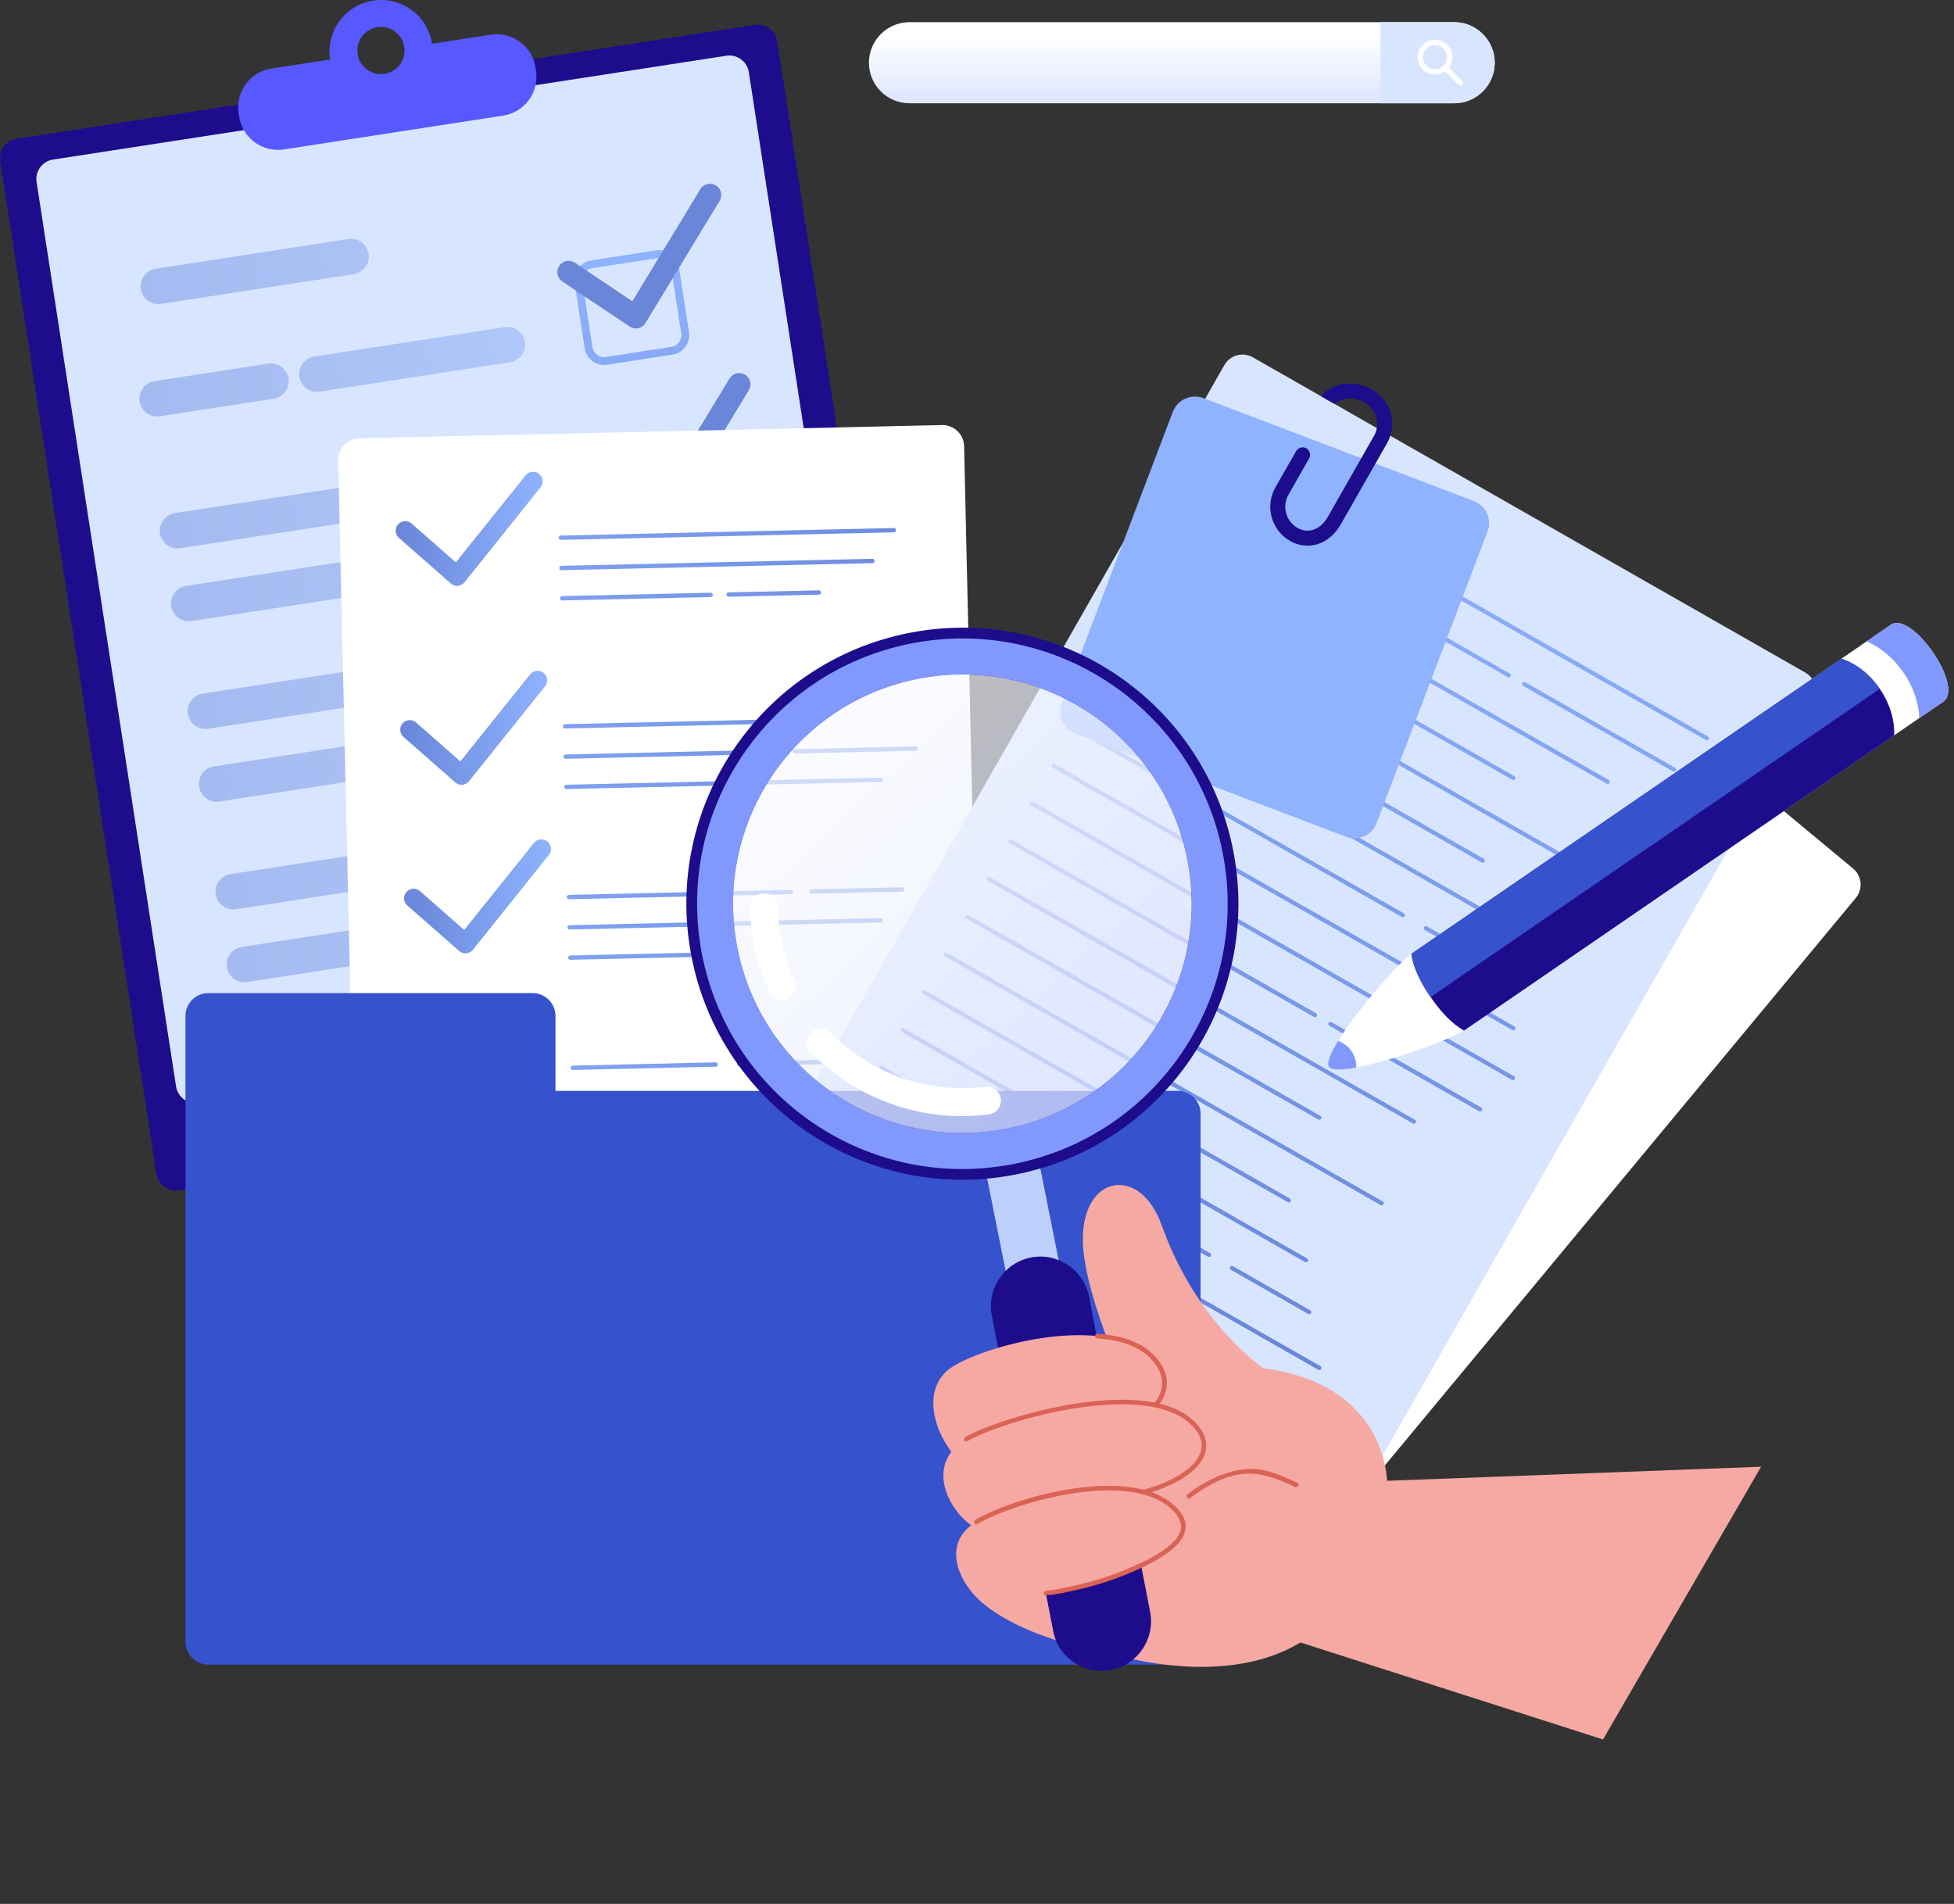 <svg width="273" height="266" viewBox="0 0 273 266" fill="none" xmlns="http://www.w3.org/2000/svg">
<rect x="0" y="0" width="273" height="266" fill="#333333" stroke="none"/>
<path d="M130.411 147.266C130.64 148.761 129.613 150.163 128.118 150.391L24.984 166.301C23.489 166.53 22.087 165.503 21.853 164.008L0.032 22.516C-0.197 21.021 0.829 19.619 2.325 19.385L105.459 3.475C106.954 3.247 108.356 4.273 108.59 5.768L130.417 147.266H130.411Z" fill="#1D0C8C"/>
<path d="M124.107 136.435C124.335 137.93 123.309 139.332 121.814 139.566L27.728 154.08C26.233 154.309 24.831 153.283 24.597 151.787L5.11 25.425C4.881 23.93 5.908 22.528 7.403 22.294L101.488 7.786C102.984 7.557 104.385 8.583 104.62 10.079L124.107 136.429V136.435Z" fill="#D8E5FE"/>
<path d="M68.565 4.842L60.367 6.109C59.757 2.174 56.08 -0.524 52.145 0.086C48.21 0.69 45.513 4.373 46.123 8.308L37.925 9.574C34.928 10.038 32.875 12.841 33.339 15.832L33.409 16.289C33.872 19.285 36.675 21.338 39.666 20.875L70.307 16.148C73.303 15.685 75.356 12.882 74.892 9.891L74.822 9.434C74.359 6.437 71.556 4.385 68.565 4.848V4.842ZM53.723 10.313C51.922 10.589 50.239 9.357 49.964 7.557C49.688 5.757 50.92 4.074 52.72 3.798C54.52 3.522 56.203 4.754 56.479 6.554C56.755 8.355 55.523 10.038 53.723 10.313Z" fill="#5758FF"/>
<g opacity="0.5">
<path d="M51.499 35.471C51.711 36.826 50.778 38.092 49.423 38.303L22.507 42.455C21.152 42.666 19.886 41.734 19.674 40.379C19.463 39.025 20.396 37.758 21.75 37.547L48.667 33.395C50.022 33.184 51.288 34.116 51.499 35.471Z" fill="url(#paint0_linear_69_20317)"/>
<path d="M40.305 52.875C40.516 54.23 39.584 55.497 38.229 55.708L22.343 58.159C20.988 58.37 19.721 57.438 19.51 56.083C19.299 54.728 20.232 53.462 21.586 53.251L37.472 50.799C38.827 50.588 40.094 51.521 40.305 52.875Z" fill="url(#paint1_linear_69_20317)"/>
<path d="M73.341 47.78C73.552 49.134 72.62 50.401 71.265 50.612L44.659 54.717C43.304 54.928 42.038 53.996 41.827 52.641C41.616 51.286 42.548 50.02 43.903 49.809L70.509 45.704C71.863 45.492 73.13 46.425 73.341 47.78Z" fill="url(#paint2_linear_69_20317)"/>
<path d="M72.163 66.838C72.374 68.193 71.441 69.46 70.087 69.671L25.179 76.596C23.824 76.807 22.557 75.875 22.346 74.52C22.135 73.166 23.067 71.899 24.422 71.688L69.33 64.762C70.685 64.551 71.952 65.484 72.163 66.838Z" fill="url(#paint3_linear_69_20317)"/>
<path d="M55.748 79.786C55.959 81.141 55.026 82.408 53.672 82.619L26.761 86.771C25.406 86.982 24.139 86.049 23.928 84.695C23.717 83.34 24.65 82.073 26.004 81.862L52.915 77.71C54.27 77.499 55.536 78.432 55.748 79.786Z" fill="url(#paint4_linear_69_20317)"/>
<path d="M80.205 76.016C80.416 77.371 79.484 78.637 78.129 78.848L62.589 81.247C61.234 81.458 59.968 80.525 59.756 79.171C59.545 77.816 60.478 76.55 61.832 76.338L77.373 73.94C78.727 73.729 79.994 74.661 80.205 76.016Z" fill="url(#paint5_linear_69_20317)"/>
<path d="M64.536 93.831C64.747 95.186 63.815 96.453 62.46 96.664L29.081 101.813C27.726 102.024 26.46 101.091 26.249 99.737C26.038 98.382 26.97 97.115 28.325 96.904L61.704 91.755C63.058 91.544 64.325 92.477 64.536 93.831Z" fill="url(#paint6_linear_69_20317)"/>
<path d="M82.527 91.058C82.739 92.412 81.806 93.679 80.451 93.89L69.386 95.597C68.031 95.808 66.764 94.876 66.553 93.521C66.342 92.166 67.275 90.9 68.629 90.689L79.695 88.982C81.05 88.771 82.316 89.703 82.527 91.058Z" fill="url(#paint7_linear_69_20317)"/>
<path d="M73.873 102.81C74.084 104.164 73.151 105.431 71.797 105.642L30.647 111.987C29.293 112.198 28.026 111.266 27.815 109.911C27.604 108.557 28.536 107.29 29.891 107.079L71.04 100.734C72.395 100.523 73.661 101.455 73.873 102.81Z" fill="url(#paint8_linear_69_20317)"/>
<path d="M57.644 120.713C57.855 122.068 56.923 123.334 55.568 123.546L32.968 127.035C31.613 127.246 30.346 126.313 30.135 124.959C29.924 123.604 30.857 122.338 32.211 122.126L54.812 118.643C56.166 118.432 57.433 119.364 57.644 120.719V120.713Z" fill="url(#paint9_linear_69_20317)"/>
<path d="M87.616 116.092C87.827 117.447 86.894 118.713 85.54 118.925L61.96 122.56C60.605 122.771 59.339 121.839 59.127 120.484C58.916 119.13 59.849 117.863 61.203 117.652L84.783 114.016C86.138 113.805 87.405 114.737 87.616 116.092Z" fill="url(#paint10_linear_69_20317)"/>
<path d="M52.578 131.908C52.789 133.263 51.857 134.53 50.502 134.741L34.534 137.204C33.179 137.415 31.913 136.483 31.702 135.128C31.491 133.773 32.423 132.507 33.778 132.296L49.746 129.833C51.1 129.621 52.367 130.554 52.578 131.908Z" fill="url(#paint11_linear_69_20317)"/>
</g>
<path d="M91.889 36.057C92.786 35.916 93.631 36.538 93.766 37.435L95.179 46.584C95.32 47.481 94.698 48.325 93.801 48.46L84.653 49.873C83.755 50.014 82.911 49.392 82.776 48.495L81.363 39.347C81.222 38.45 81.844 37.605 82.741 37.471L91.889 36.057ZM91.719 34.972L82.571 36.386C81.076 36.614 80.049 38.016 80.278 39.517L81.691 48.665C81.92 50.161 83.322 51.187 84.823 50.958L93.971 49.545C95.466 49.316 96.493 47.915 96.264 46.413L94.85 37.265C94.622 35.77 93.22 34.744 91.719 34.972Z" fill="url(#paint12_linear_69_20317)"/>
<path d="M95.858 61.784C96.755 61.643 97.6 62.265 97.734 63.162L99.148 72.31C99.288 73.207 98.667 74.052 97.77 74.187L88.621 75.6C87.724 75.741 86.88 75.119 86.745 74.222L85.332 65.074C85.191 64.176 85.812 63.332 86.71 63.197L95.858 61.784ZM95.688 60.699L86.54 62.112C85.044 62.341 84.018 63.742 84.247 65.244L85.66 74.392C85.889 75.887 87.29 76.913 88.791 76.685L97.94 75.271C99.435 75.043 100.461 73.641 100.233 72.14L98.819 62.992C98.591 61.496 97.189 60.47 95.688 60.699Z" fill="url(#paint13_linear_69_20317)"/>
<path d="M99.831 87.504C100.728 87.363 101.572 87.984 101.707 88.882L103.12 98.03C103.261 98.927 102.639 99.771 101.742 99.906L92.594 101.32C91.697 101.46 90.852 100.839 90.718 99.942L89.304 90.793C89.163 89.896 89.785 89.052 90.682 88.917L99.831 87.504ZM99.66 86.419L90.512 87.832C89.017 88.061 87.991 89.462 88.219 90.963L89.633 100.112C89.861 101.607 91.263 102.633 92.764 102.404L101.912 100.991C103.408 100.762 104.434 99.361 104.205 97.86L102.792 88.712C102.563 87.216 101.162 86.19 99.66 86.419Z" fill="url(#paint14_linear_69_20317)"/>
<path d="M103.795 113.23C104.693 113.089 105.537 113.711 105.672 114.608L107.085 123.756C107.226 124.654 106.604 125.498 105.707 125.633L96.559 127.046C95.662 127.187 94.817 126.565 94.682 125.668L93.269 116.52C93.128 115.623 93.75 114.778 94.647 114.643L103.795 113.23ZM103.625 112.145L94.477 113.558C92.982 113.787 91.956 115.189 92.184 116.69L93.597 125.838C93.826 127.333 95.228 128.36 96.729 128.131L105.877 126.718C107.373 126.489 108.399 125.082 108.17 123.586L106.757 114.438C106.528 112.943 105.127 111.916 103.625 112.145Z" fill="url(#paint15_linear_69_20317)"/>
<path d="M89.08 45.874C88.693 45.933 88.294 45.845 87.966 45.628L78.565 39.324C77.844 38.843 77.65 37.864 78.131 37.142C78.618 36.421 79.592 36.227 80.313 36.708L88.347 42.092L97.847 26.428C98.298 25.683 99.266 25.449 100.011 25.901C100.756 26.352 100.99 27.32 100.539 28.064L90.182 45.135C89.96 45.505 89.596 45.763 89.174 45.856C89.138 45.862 89.109 45.868 89.074 45.874H89.08Z" fill="#6986D9"/>
<path d="M93.162 72.32C92.775 72.379 92.376 72.291 92.048 72.074L82.647 65.77C81.926 65.283 81.733 64.31 82.213 63.589C82.7 62.867 83.674 62.674 84.395 63.154L92.429 68.538L101.929 52.874C102.38 52.13 103.348 51.895 104.093 52.347C104.838 52.798 105.072 53.766 104.621 54.511L94.264 71.581C94.042 71.951 93.678 72.209 93.256 72.303C93.221 72.308 93.191 72.314 93.156 72.32H93.162Z" fill="#6986D9"/>
<path d="M97.236 98.764C96.849 98.822 96.45 98.734 96.122 98.517L86.722 92.213C86 91.727 85.807 90.753 86.288 90.032C86.774 89.311 87.748 89.117 88.469 89.598L96.503 94.981L106.003 79.318C106.455 78.573 107.422 78.339 108.167 78.79C108.912 79.242 109.146 80.209 108.695 80.954L98.339 98.025C98.116 98.394 97.752 98.652 97.33 98.746C97.295 98.752 97.266 98.758 97.23 98.764H97.236Z" fill="#6986D9"/>
<path d="M101.318 125.205C100.931 125.264 100.532 125.176 100.204 124.959L90.804 118.655C90.082 118.168 89.889 117.189 90.37 116.467C90.856 115.746 91.83 115.553 92.551 116.039L100.585 121.423L110.085 105.765C110.537 105.02 111.504 104.786 112.249 105.237C112.994 105.689 113.228 106.657 112.777 107.401L102.421 124.472C102.198 124.841 101.834 125.099 101.412 125.193C101.377 125.199 101.347 125.205 101.312 125.211L101.318 125.205Z" fill="#6986D9"/>
<path d="M137.22 172.886C137.255 174.558 135.935 175.942 134.258 175.983L52.863 177.836C51.192 177.877 49.808 176.546 49.767 174.874L47.251 64.328C47.21 62.657 48.535 61.267 50.206 61.232L131.602 59.385C133.273 59.349 134.657 60.669 134.698 62.34L137.214 172.886H137.22Z" fill="white"/>
<path d="M63.742 74.173C66.785 74.102 69.312 76.518 69.383 79.562C69.453 82.605 67.037 85.133 63.994 85.203C60.95 85.274 58.423 82.852 58.352 79.814C58.282 76.77 60.704 74.243 63.742 74.173ZM63.712 72.965C59.994 73.047 57.056 76.131 57.138 79.843C57.226 83.561 60.305 86.505 64.017 86.417C67.735 86.335 70.679 83.25 70.591 79.538C70.509 75.826 67.424 72.882 63.712 72.965Z" fill="white"/>
<path d="M64.339 100.521C67.383 100.451 69.91 102.873 69.981 105.916C70.051 108.96 67.629 111.487 64.591 111.558C61.548 111.628 59.02 109.206 58.95 106.168C58.88 103.125 61.301 100.597 64.339 100.527M64.31 99.319C60.598 99.401 57.654 102.486 57.736 106.198C57.818 109.916 60.903 112.86 64.615 112.772C68.333 112.689 71.276 109.605 71.189 105.893C71.106 102.181 68.022 99.237 64.31 99.319Z" fill="white"/>
<path d="M64.906 124.37C67.949 124.299 70.477 126.721 70.547 129.759C70.617 132.803 68.195 135.33 65.158 135.4C62.114 135.471 59.587 133.049 59.516 130.011C59.446 126.968 61.868 124.44 64.906 124.37ZM64.876 123.162C61.158 123.244 58.22 126.329 58.303 130.041C58.385 133.758 61.469 136.702 65.181 136.614C68.893 136.526 71.837 133.448 71.755 129.73C71.667 126.018 68.588 123.074 64.876 123.156V123.162Z" fill="white"/>
<path d="M65.425 148.226C68.469 148.155 70.996 150.577 71.067 153.615C71.137 156.658 68.721 159.186 65.677 159.256C62.634 159.327 60.106 156.905 60.036 153.867C59.966 150.823 62.388 148.296 65.425 148.226ZM65.396 147.012C61.678 147.094 58.734 150.178 58.822 153.89C58.904 157.608 61.989 160.552 65.701 160.464C69.413 160.382 72.357 157.298 72.275 153.585C72.187 149.868 69.108 146.924 65.396 147.012Z" fill="white"/>
<path d="M78.358 75.429L124.885 74.374C125.055 74.374 125.184 74.233 125.178 74.063C125.178 73.893 125.037 73.764 124.867 73.77L78.34 74.825C78.17 74.825 78.041 74.966 78.047 75.136C78.047 75.306 78.188 75.435 78.358 75.429Z" fill="url(#paint16_linear_69_20317)"/>
<path d="M78.452 79.663L121.9 78.678C122.07 78.678 122.199 78.537 122.193 78.367C122.193 78.197 122.052 78.068 121.882 78.068L78.434 79.053C78.27 79.053 78.135 79.194 78.141 79.364C78.141 79.534 78.281 79.663 78.452 79.658V79.663Z" fill="url(#paint17_linear_69_20317)"/>
<path d="M78.551 83.891L99.293 83.416C99.457 83.416 99.592 83.275 99.586 83.105C99.586 82.935 99.445 82.806 99.275 82.812L78.533 83.281C78.363 83.281 78.234 83.422 78.234 83.592C78.234 83.762 78.375 83.891 78.545 83.891H78.551Z" fill="url(#paint18_linear_69_20317)"/>
<path d="M101.797 82.759C101.627 82.759 101.498 82.9 101.504 83.07C101.504 83.24 101.645 83.369 101.815 83.369L114.429 83.082C114.593 83.082 114.728 82.941 114.722 82.771C114.722 82.607 114.581 82.472 114.411 82.478L101.797 82.765V82.759Z" fill="url(#paint19_linear_69_20317)"/>
<path d="M78.956 101.778L114.833 100.963C114.997 100.963 115.132 100.816 115.126 100.652C115.126 100.488 114.985 100.353 114.815 100.359L78.938 101.174C78.774 101.174 78.639 101.314 78.645 101.485C78.645 101.655 78.785 101.784 78.956 101.784V101.778Z" fill="url(#paint20_linear_69_20317)"/>
<path d="M79.051 106.011L108.624 105.337C108.794 105.337 108.923 105.196 108.917 105.026C108.917 104.862 108.777 104.727 108.607 104.733L79.033 105.407C78.869 105.407 78.734 105.548 78.734 105.718C78.734 105.888 78.875 106.017 79.045 106.017L79.051 106.011Z" fill="url(#paint21_linear_69_20317)"/>
<path d="M79.149 110.24L99.89 109.771C100.06 109.771 100.189 109.625 100.184 109.46C100.184 109.296 100.043 109.161 99.873 109.167L79.131 109.636C78.961 109.636 78.832 109.777 78.832 109.947C78.832 110.111 78.973 110.246 79.143 110.24H79.149Z" fill="url(#paint22_linear_69_20317)"/>
<path d="M123.342 108.932C123.342 108.762 123.201 108.633 123.031 108.639L102.395 109.108C102.225 109.108 102.096 109.249 102.102 109.419C102.102 109.583 102.242 109.718 102.413 109.712L123.049 109.243C123.219 109.243 123.348 109.102 123.342 108.932Z" fill="url(#paint23_linear_69_20317)"/>
<path d="M110.735 104.984C110.735 105.148 110.875 105.283 111.045 105.277L127.928 104.89C128.099 104.89 128.228 104.75 128.222 104.58C128.222 104.409 128.081 104.28 127.911 104.286L111.028 104.668C110.858 104.668 110.729 104.808 110.735 104.978V104.984Z" fill="url(#paint24_linear_69_20317)"/>
<path d="M79.499 125.633L110.514 124.929C110.679 124.929 110.813 124.789 110.808 124.619C110.808 124.449 110.667 124.32 110.497 124.325L79.481 125.029C79.317 125.029 79.182 125.17 79.188 125.34C79.188 125.504 79.328 125.639 79.499 125.633Z" fill="url(#paint25_linear_69_20317)"/>
<path d="M79.596 129.861L123.044 128.876C123.214 128.876 123.343 128.729 123.337 128.565C123.337 128.401 123.197 128.266 123.026 128.272L79.579 129.257C79.409 129.257 79.279 129.398 79.285 129.568C79.285 129.738 79.426 129.867 79.596 129.861Z" fill="url(#paint26_linear_69_20317)"/>
<path d="M79.686 134.095L100.428 133.626C100.592 133.626 100.727 133.479 100.721 133.315C100.721 133.145 100.58 133.016 100.41 133.022L79.668 133.491C79.504 133.491 79.369 133.632 79.375 133.802C79.375 133.966 79.516 134.101 79.686 134.095Z" fill="url(#paint27_linear_69_20317)"/>
<path d="M113.383 124.857L126.026 124.57C126.191 124.57 126.325 124.423 126.32 124.259C126.32 124.089 126.179 123.96 126.009 123.966L113.365 124.253C113.195 124.253 113.066 124.394 113.066 124.564C113.066 124.734 113.213 124.863 113.377 124.857H113.383Z" fill="url(#paint28_linear_69_20317)"/>
<path d="M80.041 149.483L99.997 149.031C100.167 149.031 100.296 148.89 100.291 148.72C100.291 148.55 100.15 148.421 99.98 148.427L80.024 148.878C79.854 148.878 79.725 149.019 79.731 149.189C79.731 149.353 79.871 149.488 80.041 149.483Z" fill="url(#paint29_linear_69_20317)"/>
<path d="M80.133 153.716L110.645 153.024C110.809 153.024 110.944 152.883 110.938 152.713C110.938 152.549 110.797 152.414 110.627 152.42L80.121 153.112C79.951 153.112 79.823 153.253 79.828 153.423C79.828 153.593 79.969 153.722 80.139 153.722L80.133 153.716Z" fill="url(#paint30_linear_69_20317)"/>
<path d="M98.156 156.93L80.217 157.34C80.053 157.34 79.918 157.487 79.918 157.651C79.918 157.821 80.059 157.95 80.229 157.944L98.167 157.534C98.338 157.534 98.466 157.393 98.466 157.223C98.466 157.053 98.326 156.924 98.156 156.924V156.93Z" fill="url(#paint31_linear_69_20317)"/>
<path d="M124.121 156.343L103.485 156.812C103.321 156.812 103.186 156.953 103.192 157.123C103.192 157.287 103.332 157.422 103.502 157.416L124.139 156.947C124.303 156.947 124.438 156.806 124.432 156.636C124.432 156.466 124.291 156.337 124.121 156.343Z" fill="url(#paint32_linear_69_20317)"/>
<path d="M128.9 147.765L103.291 148.345C103.121 148.345 102.992 148.486 102.992 148.656C102.992 148.82 103.133 148.955 103.303 148.949L128.912 148.369C129.076 148.369 129.211 148.228 129.205 148.058C129.205 147.888 129.064 147.759 128.894 147.765H128.9Z" fill="url(#paint33_linear_69_20317)"/>
<path d="M128.995 151.999L112.182 152.38C112.012 152.38 111.883 152.527 111.883 152.691C111.883 152.861 112.024 152.99 112.194 152.99L129.006 152.609C129.176 152.609 129.305 152.468 129.3 152.298C129.3 152.128 129.159 151.999 128.989 152.005L128.995 151.999Z" fill="url(#paint34_linear_69_20317)"/>
<path d="M64.525 109.646C64.191 109.652 63.862 109.535 63.61 109.312L56.374 102.955C55.817 102.469 55.764 101.618 56.251 101.067C56.737 100.51 57.588 100.457 58.139 100.944L64.32 106.374L74.066 94.218C74.529 93.637 75.374 93.549 75.948 94.007C76.523 94.47 76.617 95.314 76.154 95.889L65.534 109.142C65.305 109.429 64.971 109.605 64.607 109.641C64.578 109.641 64.549 109.641 64.519 109.641L64.525 109.646Z" fill="url(#paint35_linear_69_20317)"/>
<path d="M63.892 81.844C63.558 81.85 63.23 81.732 62.977 81.509L55.741 75.153C55.184 74.666 55.131 73.816 55.618 73.264C56.105 72.707 56.955 72.654 57.506 73.141L63.687 78.571L73.433 66.415C73.897 65.834 74.741 65.746 75.316 66.21C75.89 66.673 75.984 67.517 75.521 68.092L64.901 81.345C64.672 81.632 64.338 81.808 63.974 81.844C63.945 81.844 63.916 81.844 63.886 81.844H63.892Z" fill="url(#paint36_linear_69_20317)"/>
<path d="M65.06 133.196C64.726 133.202 64.397 133.085 64.145 132.862L56.909 126.505C56.352 126.018 56.299 125.168 56.786 124.617C57.273 124.06 58.123 124.007 58.674 124.494L64.855 129.924L74.601 117.767C75.064 117.193 75.903 117.099 76.484 117.562C77.058 118.026 77.152 118.87 76.689 119.445L66.069 132.698C65.84 132.985 65.506 133.161 65.142 133.196C65.113 133.196 65.084 133.196 65.054 133.196H65.06Z" fill="url(#paint37_linear_69_20317)"/>
<path d="M65.588 156.208C65.253 156.214 64.925 156.096 64.673 155.874L57.436 149.517C56.879 149.03 56.826 148.18 57.313 147.629C57.8 147.071 58.65 147.019 59.201 147.505L65.382 152.936L75.129 140.779C75.592 140.199 76.436 140.111 77.011 140.574C77.586 141.037 77.68 141.876 77.222 142.456L66.602 155.709C66.373 155.997 66.039 156.173 65.675 156.208C65.646 156.208 65.617 156.208 65.593 156.208H65.588Z" fill="url(#paint38_linear_69_20317)"/>
<path d="M208.832 8.764C208.832 11.89 206.299 14.429 203.167 14.429H127.067C123.942 14.429 121.402 11.896 121.402 8.764C121.402 5.639 123.936 3.1 127.067 3.1H203.167C206.293 3.1 208.832 5.633 208.832 8.764Z" fill="url(#paint39_linear_69_20317)"/>
<path d="M208.833 8.764C208.833 5.639 206.3 3.1 203.169 3.1H192.871V14.429H203.169C206.294 14.429 208.833 11.896 208.833 8.764Z" fill="#D8E5FE"/>
<path d="M202.219 6.285C201.281 5.329 199.733 5.317 198.783 6.261C197.827 7.2 197.815 8.742 198.759 9.698C199.61 10.56 200.953 10.648 201.909 9.962L203.744 11.821C203.891 11.967 204.125 11.967 204.278 11.821C204.424 11.674 204.424 11.44 204.278 11.287L202.442 9.428C203.14 8.484 203.075 7.141 202.219 6.279V6.285ZM201.668 9.188C201.011 9.839 199.944 9.827 199.293 9.17C198.642 8.513 198.648 7.446 199.311 6.795C199.967 6.144 201.035 6.15 201.686 6.813C202.337 7.469 202.331 8.537 201.668 9.188Z" fill="white"/>
<path d="M179.084 222.088C178.058 223.325 176.223 223.495 174.979 222.469L106.591 165.715C105.354 164.689 105.184 162.848 106.21 161.61L186.409 64.974C187.435 63.736 189.271 63.566 190.514 64.593L258.902 121.347C260.14 122.373 260.31 124.208 259.283 125.451L179.084 222.094V222.088Z" fill="white"/>
<path d="M191.076 207.016C190.279 208.412 188.502 208.898 187.1 208.101L109.91 164.055C108.514 163.257 108.027 161.475 108.825 160.079L171.062 51.005C171.859 49.609 173.636 49.122 175.038 49.92L252.228 93.966C253.624 94.763 254.111 96.54 253.313 97.942L191.076 207.022V207.016Z" fill="#D8E5FE"/>
<path d="M171.111 65.043L238.339 103.401C238.48 103.483 238.655 103.43 238.738 103.29C238.82 103.149 238.767 102.973 238.626 102.891L171.399 64.527C171.258 64.445 171.082 64.498 171 64.639C170.918 64.779 170.971 64.955 171.106 65.037L171.111 65.043Z" fill="url(#paint40_linear_69_20317)"/>
<path d="M168.103 70.322L210.659 94.606C210.8 94.688 210.976 94.635 211.058 94.5C211.14 94.359 211.087 94.183 210.947 94.101L168.384 69.817C168.244 69.735 168.068 69.788 167.986 69.923C167.909 70.064 167.956 70.24 168.097 70.322H168.103Z" fill="url(#paint41_linear_69_20317)"/>
<path d="M213.098 95.326C212.957 95.244 212.781 95.297 212.699 95.432C212.617 95.573 212.67 95.749 212.81 95.831L233.734 107.77C233.875 107.852 234.051 107.799 234.133 107.665C234.215 107.524 234.162 107.348 234.021 107.266L213.104 95.326H213.098Z" fill="url(#paint42_linear_69_20317)"/>
<path d="M165.09 75.592L224.477 109.482C224.618 109.564 224.794 109.511 224.876 109.376C224.958 109.235 224.905 109.059 224.77 108.977L165.383 75.088C165.242 75.006 165.067 75.059 164.984 75.194C164.902 75.334 164.955 75.51 165.09 75.592Z" fill="url(#paint43_linear_69_20317)"/>
<path d="M162.082 80.87L211.283 108.942C211.423 109.024 211.599 108.972 211.681 108.837C211.764 108.696 211.711 108.52 211.576 108.438L162.375 80.366C162.234 80.284 162.059 80.337 161.976 80.478C161.894 80.618 161.947 80.794 162.088 80.876L162.082 80.87Z" fill="url(#paint44_linear_69_20317)"/>
<path d="M159.074 86.143L219.98 120.894C220.121 120.976 220.297 120.923 220.379 120.789C220.461 120.648 220.408 120.472 220.273 120.39L159.368 85.633C159.227 85.551 159.051 85.603 158.969 85.744C158.887 85.885 158.939 86.061 159.074 86.143Z" fill="url(#paint45_linear_69_20317)"/>
<path d="M156.065 91.42L207.019 120.495C207.159 120.577 207.335 120.524 207.417 120.384C207.5 120.243 207.447 120.067 207.306 119.985L156.352 90.91C156.211 90.828 156.035 90.881 155.953 91.016C155.871 91.156 155.924 91.332 156.059 91.415L156.065 91.42Z" fill="url(#paint46_linear_69_20317)"/>
<path d="M153.055 96.692L209.41 128.845C209.551 128.922 209.727 128.875 209.809 128.734C209.891 128.593 209.838 128.417 209.703 128.335L153.348 96.182C153.207 96.1 153.031 96.152 152.949 96.287C152.867 96.428 152.92 96.604 153.055 96.686V96.692Z" fill="url(#paint47_linear_69_20317)"/>
<path d="M150.041 101.971L195.852 128.114C195.993 128.19 196.169 128.143 196.251 128.002C196.333 127.861 196.28 127.686 196.14 127.603L150.328 101.467C150.188 101.385 150.012 101.437 149.93 101.578C149.847 101.719 149.9 101.895 150.041 101.977V101.971Z" fill="url(#paint48_linear_69_20317)"/>
<path d="M199.348 129.432C199.207 129.35 199.031 129.402 198.949 129.537C198.867 129.678 198.92 129.854 199.06 129.936L209.857 136.093C209.997 136.176 210.173 136.123 210.255 135.988C210.332 135.847 210.285 135.671 210.144 135.589L199.348 129.426V129.432Z" fill="url(#paint49_linear_69_20317)"/>
<path d="M147.035 107.243L211.289 143.906C211.43 143.988 211.606 143.935 211.688 143.8C211.77 143.659 211.718 143.483 211.577 143.401L147.329 106.738C147.188 106.656 147.012 106.709 146.93 106.844C146.848 106.985 146.9 107.161 147.035 107.243Z" fill="url(#paint50_linear_69_20317)"/>
<path d="M211.54 150.373L144.313 112.009C144.172 111.927 143.996 111.98 143.914 112.114C143.832 112.255 143.885 112.431 144.02 112.513L211.247 150.871C211.388 150.953 211.564 150.9 211.646 150.765C211.722 150.625 211.675 150.449 211.534 150.367L211.54 150.373Z" fill="url(#paint51_linear_69_20317)"/>
<path d="M141.018 117.792L183.574 142.076C183.715 142.158 183.891 142.105 183.973 141.965C184.055 141.824 184.002 141.648 183.867 141.566L141.305 117.282C141.164 117.2 140.988 117.253 140.906 117.388C140.824 117.529 140.877 117.705 141.018 117.787V117.792Z" fill="url(#paint52_linear_69_20317)"/>
<path d="M206.936 154.737L186.012 142.797C185.871 142.721 185.695 142.768 185.613 142.908C185.531 143.049 185.584 143.225 185.719 143.307L206.642 155.247C206.783 155.323 206.959 155.276 207.041 155.135C207.123 154.995 207.07 154.819 206.93 154.737H206.936Z" fill="url(#paint53_linear_69_20317)"/>
<path d="M138.004 123.064L197.391 156.953C197.531 157.035 197.707 156.983 197.789 156.848C197.872 156.707 197.819 156.531 197.684 156.449L138.297 122.56C138.156 122.478 137.98 122.53 137.898 122.665C137.816 122.806 137.869 122.982 138.01 123.064H138.004Z" fill="url(#paint54_linear_69_20317)"/>
<path d="M134.996 128.341L184.196 156.413C184.337 156.49 184.513 156.443 184.595 156.302C184.671 156.161 184.624 155.985 184.484 155.903L135.283 127.831C135.142 127.749 134.966 127.802 134.884 127.937C134.802 128.077 134.849 128.253 134.99 128.335L134.996 128.341Z" fill="url(#paint55_linear_69_20317)"/>
<path d="M131.986 133.613L192.892 168.364C193.033 168.446 193.209 168.394 193.291 168.253C193.373 168.112 193.32 167.936 193.18 167.854L132.274 133.103C132.133 133.026 131.957 133.073 131.875 133.214C131.793 133.355 131.846 133.531 131.981 133.613H131.986Z" fill="url(#paint56_linear_69_20317)"/>
<path d="M128.977 138.891L179.931 167.966C180.071 168.042 180.247 167.995 180.329 167.854C180.411 167.714 180.359 167.538 180.224 167.456L129.27 138.381C129.129 138.299 128.953 138.352 128.871 138.486C128.789 138.627 128.842 138.803 128.982 138.885L128.977 138.891Z" fill="url(#paint57_linear_69_20317)"/>
<path d="M125.963 144.164L182.318 176.317C182.459 176.399 182.635 176.346 182.717 176.212C182.799 176.071 182.746 175.895 182.611 175.813L126.262 143.659C126.121 143.583 125.945 143.63 125.863 143.771C125.781 143.912 125.834 144.087 125.969 144.17L125.963 144.164Z" fill="url(#paint58_linear_69_20317)"/>
<path d="M122.955 149.44L168.766 175.577C168.907 175.659 169.083 175.606 169.165 175.471C169.247 175.331 169.195 175.155 169.054 175.073L123.243 148.936C123.102 148.854 122.926 148.901 122.844 149.041C122.762 149.182 122.814 149.358 122.949 149.44H122.955Z" fill="url(#paint59_linear_69_20317)"/>
<path d="M172.259 176.903C172.119 176.826 171.943 176.873 171.861 177.014C171.784 177.155 171.831 177.331 171.972 177.413L182.768 183.576C182.909 183.658 183.085 183.605 183.167 183.465C183.249 183.324 183.196 183.148 183.055 183.066L172.259 176.903Z" fill="url(#paint60_linear_69_20317)"/>
<path d="M184.489 190.871L120.235 154.208C120.094 154.126 119.918 154.179 119.836 154.319C119.754 154.46 119.806 154.636 119.947 154.718L184.196 191.381C184.336 191.463 184.512 191.41 184.594 191.276C184.676 191.135 184.624 190.959 184.489 190.877V190.871Z" fill="url(#paint61_linear_69_20317)"/>
<path d="M192.337 114.977C191.686 116.695 189.762 117.557 188.05 116.901L150.296 102.539C148.578 101.888 147.716 99.965 148.373 98.252L163.854 57.549C164.505 55.831 166.428 54.969 168.141 55.626L205.895 69.987C207.613 70.638 208.475 72.561 207.818 74.274L192.337 114.977Z" fill="#8FB3FF"/>
<path d="M191.734 54.442C189.535 53.187 186.462 53.181 184.562 55.357L186.444 56.43C187.641 55.404 189.371 55.497 190.702 56.26C192.332 57.186 192.895 59.268 191.969 60.892L185.494 72.246C184.656 73.717 183.026 74.749 181.278 73.753C179.654 72.826 179.085 70.744 180.011 69.12L182.897 64.059C183.184 63.555 183.008 62.921 182.51 62.634C182.005 62.347 181.372 62.523 181.085 63.027L178.193 68.088C176.692 70.715 177.613 74.075 180.24 75.576C182.762 77.013 185.735 76.051 187.306 73.289L193.781 61.936C195.282 59.309 194.361 55.949 191.734 54.448V54.442Z" fill="#1D0C8C"/>
<path d="M164.546 152.409H77.609V141.941C77.609 140.176 76.178 138.751 74.419 138.751H29.1C27.335 138.751 25.91 140.182 25.91 141.941V229.377C25.91 231.142 27.341 232.567 29.1 232.567H164.546C166.311 232.567 167.736 231.136 167.736 229.377V155.593C167.736 153.828 166.305 152.403 164.546 152.403V152.409Z" fill="#3652CD"/>
<path d="M246.053 204.921L193.776 206.885C193.776 206.885 193.776 193.369 176.507 191.16C176.507 191.16 167.193 184.926 162.307 171.185C159.245 162.594 151.03 164.184 151.296 173.545C151.526 181.578 158.307 195.575 158.307 195.575L136.412 201.174C136.412 201.174 139.036 220.22 141.569 224.278C144.103 228.337 167.582 238.001 181.691 229.473L223.962 243.024L246.049 204.918L246.053 204.921Z" fill="#F6A9A3"/>
<path d="M180.955 207.752C178.831 206.756 176.7 205.85 174.314 205.886C171.422 205.929 168.478 207.625 166.247 209.322C165.912 209.575 165.593 209.008 165.921 208.756C168.327 206.931 171.258 205.439 174.319 205.236C176.758 205.071 179.131 206.176 181.282 207.188C181.662 207.366 181.335 207.93 180.955 207.752Z" fill="#DB6356"/>
<path d="M142.042 185.232L149.455 183.795L144.286 157.899L136.869 159.34L142.042 185.232Z" fill="#BDD0FB"/>
<g style="mix-blend-mode:multiply" opacity="0.5">
<path d="M140.584 158.617L136.875 159.34L142.047 185.231L145.754 184.513L140.584 158.617Z" fill="#BDD0FB"/>
</g>
<path d="M147.108 227.84C147.838 231.588 151.463 234.037 155.216 233.31C158.965 232.581 161.414 228.956 160.691 225.205L152.149 181.16C151.419 177.411 147.789 174.96 144.043 175.685C140.295 176.414 137.843 180.044 138.568 183.79L147.111 227.835L147.108 227.84Z" fill="#1D0C8C"/>
<path d="M96.603 133.602C100.657 154.507 120.89 168.165 141.799 164.114C162.704 160.06 176.363 139.827 172.311 118.917C168.257 98.013 148.024 84.354 127.119 88.408C106.214 92.462 92.553 112.7 96.607 133.605L96.603 133.602ZM128.357 94.824C145.721 91.455 162.521 102.8 165.89 120.164C169.255 137.526 157.914 154.329 140.55 157.697C123.186 161.066 106.386 149.721 103.017 132.357C99.648 114.993 110.993 98.193 128.357 94.824Z" fill="#1D0C8C"/>
<path d="M98.078 133.318C101.979 153.41 121.424 166.541 141.513 162.644C161.607 158.75 174.736 139.299 170.839 119.209C166.945 99.115 147.494 85.987 127.404 89.883C107.31 93.777 94.182 113.229 98.078 133.318ZM128.366 94.826C145.73 91.457 162.53 102.802 165.899 120.166C169.264 137.528 157.923 154.331 140.559 157.7C123.195 161.069 106.394 149.724 103.026 132.359C99.657 114.995 111.002 98.195 128.366 94.826Z" fill="#8199FD"/>
<path style="mix-blend-mode:screen" opacity="0.7" d="M103.02 132.36C106.385 149.721 123.192 161.064 140.553 157.7C157.915 154.335 169.258 137.528 165.894 120.167C162.529 102.805 145.722 91.462 128.36 94.826C110.999 98.191 99.651 114.996 103.02 132.36Z" fill="url(#paint62_linear_69_20317)"/>
<path d="M139.828 153.526C139.963 154.593 139.205 155.566 138.138 155.701C130.507 156.659 122.902 154.647 116.712 150.041C115.494 149.135 114.343 148.126 113.282 147.052C112.526 146.284 112.54 145.051 113.308 144.295C113.473 144.131 113.666 144.002 113.866 143.912C114.591 143.584 115.473 143.719 116.066 144.321C116.985 145.254 117.985 146.128 119.041 146.917C124.414 150.92 131.025 152.668 137.653 151.835C138.72 151.7 139.693 152.459 139.828 153.526Z" fill="white"/>
<path d="M110.996 136.921C111.443 137.898 111.006 139.057 110.025 139.501C109.043 139.945 107.888 139.511 107.444 138.529C105.753 134.806 104.858 130.855 104.785 126.798C104.772 125.996 105.242 125.297 105.928 124.988C106.16 124.881 106.427 124.818 106.698 124.816C107.774 124.798 108.662 125.654 108.68 126.73C108.741 130.251 109.519 133.681 110.988 136.916L110.996 136.921Z" fill="white"/>
<path d="M133.349 203.346C130.658 200.332 128.421 193.82 133.19 190.874C137.959 187.928 154.241 183.461 161.036 189.643C165.647 193.834 161.078 198.944 153.132 200.679C145.186 202.413 133.352 203.342 133.352 203.342L133.349 203.346Z" fill="#F6A9A3"/>
<path d="M158.942 198.784C160.967 197.616 162.331 196.157 162.825 194.542C163.358 192.791 162.807 190.988 161.223 189.334C159.122 187.139 155.775 186.494 153.338 186.342C153.156 186.33 153.007 186.467 152.991 186.646C152.98 186.828 153.117 186.978 153.291 186.991C155.615 187.137 158.79 187.742 160.747 189.788C162.158 191.265 162.66 192.846 162.198 194.355C161.408 196.947 157.886 199.214 153.007 200.278C152.832 200.317 152.721 200.488 152.76 200.664C152.799 200.84 152.97 200.951 153.146 200.912C155.411 200.417 157.371 199.687 158.937 198.782L158.942 198.784Z" fill="#DB6356"/>
<path d="M137.037 213.888C132.813 212.035 128.79 204.646 134.999 201.063C139.855 198.262 159.618 192.439 166.413 198.621C171.024 202.812 166.187 207.126 158.241 208.86C150.296 210.595 137.04 213.884 137.04 213.884L137.037 213.888Z" fill="#F6A9A3"/>
<path d="M164.769 206.825C166.735 205.687 168.026 204.334 168.409 202.901C168.691 201.835 168.618 200.185 166.636 198.383C162.835 194.926 155.457 195.265 149.932 196.154C143.79 197.144 137.436 199.289 134.841 200.781C134.685 200.867 134.634 201.067 134.72 201.223C134.806 201.379 135.011 201.433 135.165 201.34C140.146 198.464 159.621 192.875 166.199 198.854C167.596 200.129 168.132 201.428 167.781 202.726C167.128 205.161 163.449 207.385 158.173 208.536C157.997 208.575 157.886 208.746 157.925 208.922C157.965 209.098 158.136 209.209 158.312 209.17C160.866 208.613 163.07 207.795 164.769 206.814L164.769 206.825Z" fill="#DB6356"/>
<path d="M136.432 212.612C138.105 211.645 140.671 210.59 143.607 209.719C147.94 208.439 153.087 207.572 157.371 208.042C159.812 208.309 161.978 209.011 163.554 210.313C167.188 213.326 164.959 216.096 159.442 218.697C158.479 219.151 157.417 219.601 156.265 220.046C152.344 221.559 147.859 222.391 146.123 222.674L146.305 223.609L147.125 227.841C147.214 228.298 147.349 228.735 147.519 229.152C144.194 228.084 140.32 226.451 137.404 224.066C133.833 221.148 131.441 215.494 136.434 212.608L136.432 212.612Z" fill="#F6A9A3"/>
<path d="M146.825 222.834C148.378 222.592 152.456 221.865 156.383 220.35C162.239 218.088 165.258 215.917 165.617 213.712C165.819 212.48 165.194 211.253 163.764 210.065C160.216 207.125 154.159 207.329 149.696 208.01C144.098 208.873 138.92 210.799 136.271 212.331C136.115 212.418 136.064 212.617 136.155 212.776C136.246 212.934 136.445 212.986 136.6 212.892C141.81 209.885 157.197 205.458 163.352 210.562C164.591 211.592 165.14 212.616 164.978 213.606C164.66 215.535 161.692 217.6 156.149 219.738C151.266 221.623 146.143 222.274 146.093 222.28C145.966 222.295 145.865 222.378 145.826 222.496C145.787 222.615 145.818 222.745 145.904 222.83L146.824 222.827L146.825 222.834Z" fill="#DB6356"/>
<path d="M185.666 149.044C184.44 147.255 194.439 135.145 197.394 133.111L264.159 87.299C267.12 85.27 274.474 95.984 271.512 98.019L204.748 143.83C201.787 145.859 186.886 150.826 185.66 149.044H185.666Z" fill="white"/>
<path d="M197.188 133.269C197.434 135.111 198.437 137.21 199.873 139.298C201.31 141.391 202.905 143.08 204.535 143.977C204.617 143.931 204.688 143.878 204.758 143.837L264.638 102.752C264.731 100.676 264.075 98.342 262.632 96.243C261.195 94.149 259.254 92.689 257.284 92.032L197.404 133.117C197.34 133.164 197.264 133.217 197.193 133.269H197.188Z" fill="#1D0C8C"/>
<g style="mix-blend-mode:multiply">
<path d="M265.944 93.966C267.345 96.007 268.072 98.253 268.154 100.329L271.515 98.024C274.476 95.989 267.117 85.275 264.161 87.304L260.801 89.609C262.707 90.43 264.542 91.925 265.944 93.966Z" fill="#8199FD"/>
</g>
<g style="mix-blend-mode:multiply">
<path d="M186.952 145.437C185.885 147.166 185.31 148.533 185.662 149.049C186.014 149.559 187.497 149.518 189.497 149.143C189.521 148.363 189.304 147.565 188.829 146.873C188.354 146.181 187.691 145.695 186.952 145.437Z" fill="#8199FD"/>
</g>
<path d="M262.626 96.243C261.19 94.149 259.248 92.689 257.278 92.032L197.399 133.117C197.334 133.164 197.258 133.217 197.188 133.269C197.434 135.111 198.437 137.21 199.873 139.298" fill="#3652CD"/>
<defs>
<linearGradient id="paint0_linear_69_20317" x1="-2.801" y1="43.845" x2="92.665" y2="29.117" gradientUnits="userSpaceOnUse">
<stop stop-color="#6986D9"/>
<stop offset="1" stop-color="#8FB3FF"/>
</linearGradient>
<linearGradient id="paint1_linear_69_20317" x1="-0.438" y1="59.162" x2="95.04" y2="44.433" gradientUnits="userSpaceOnUse">
<stop stop-color="#6986D9"/>
<stop offset="1" stop-color="#8FB3FF"/>
</linearGradient>
<linearGradient id="paint2_linear_69_20317" x1="-0.435" y1="59.163" x2="95.037" y2="44.434" gradientUnits="userSpaceOnUse">
<stop stop-color="#6986D9"/>
<stop offset="1" stop-color="#8FB3FF"/>
</linearGradient>
<linearGradient id="paint3_linear_69_20317" x1="2.404" y1="77.598" x2="97.876" y2="62.87" gradientUnits="userSpaceOnUse">
<stop stop-color="#6986D9"/>
<stop offset="1" stop-color="#8FB3FF"/>
</linearGradient>
<linearGradient id="paint4_linear_69_20317" x1="3.978" y1="87.77" x2="99.444" y2="73.042" gradientUnits="userSpaceOnUse">
<stop stop-color="#6986D9"/>
<stop offset="1" stop-color="#8FB3FF"/>
</linearGradient>
<linearGradient id="paint5_linear_69_20317" x1="3.975" y1="87.77" x2="99.453" y2="73.04" gradientUnits="userSpaceOnUse">
<stop stop-color="#6986D9"/>
<stop offset="1" stop-color="#8FB3FF"/>
</linearGradient>
<linearGradient id="paint6_linear_69_20317" x1="6.303" y1="102.815" x2="101.774" y2="88.086" gradientUnits="userSpaceOnUse">
<stop stop-color="#6986D9"/>
<stop offset="1" stop-color="#8FB3FF"/>
</linearGradient>
<linearGradient id="paint7_linear_69_20317" x1="6.297" y1="102.816" x2="101.774" y2="88.086" gradientUnits="userSpaceOnUse">
<stop stop-color="#6986D9"/>
<stop offset="1" stop-color="#8FB3FF"/>
</linearGradient>
<linearGradient id="paint8_linear_69_20317" x1="7.872" y1="112.986" x2="103.344" y2="98.258" gradientUnits="userSpaceOnUse">
<stop stop-color="#6986D9"/>
<stop offset="1" stop-color="#8FB3FF"/>
</linearGradient>
<linearGradient id="paint9_linear_69_20317" x1="10.192" y1="128.032" x2="105.663" y2="113.303" gradientUnits="userSpaceOnUse">
<stop stop-color="#6986D9"/>
<stop offset="1" stop-color="#8FB3FF"/>
</linearGradient>
<linearGradient id="paint10_linear_69_20317" x1="10.185" y1="128.033" x2="105.663" y2="113.303" gradientUnits="userSpaceOnUse">
<stop stop-color="#6986D9"/>
<stop offset="1" stop-color="#8FB3FF"/>
</linearGradient>
<linearGradient id="paint11_linear_69_20317" x1="11.762" y1="138.209" x2="107.234" y2="123.481" gradientUnits="userSpaceOnUse">
<stop stop-color="#6986D9"/>
<stop offset="1" stop-color="#8FB3FF"/>
</linearGradient>
<linearGradient id="paint12_linear_69_20317" x1="98.805" y1="111.21" x2="86.975" y2="34.528" gradientUnits="userSpaceOnUse">
<stop stop-color="#6986D9"/>
<stop offset="1" stop-color="#8FB3FF"/>
</linearGradient>
<linearGradient id="paint13_linear_69_20317" x1="98.804" y1="111.21" x2="86.974" y2="34.528" gradientUnits="userSpaceOnUse">
<stop stop-color="#6986D9"/>
<stop offset="1" stop-color="#8FB3FF"/>
</linearGradient>
<linearGradient id="paint14_linear_69_20317" x1="98.807" y1="111.209" x2="86.977" y2="34.527" gradientUnits="userSpaceOnUse">
<stop stop-color="#6986D9"/>
<stop offset="1" stop-color="#8FB3FF"/>
</linearGradient>
<linearGradient id="paint15_linear_69_20317" x1="98.807" y1="111.21" x2="86.977" y2="34.527" gradientUnits="userSpaceOnUse">
<stop stop-color="#6986D9"/>
<stop offset="1" stop-color="#8FB3FF"/>
</linearGradient>
<linearGradient id="paint16_linear_69_20317" x1="141.247" y1="68.452" x2="30.71" y2="85.619" gradientUnits="userSpaceOnUse">
<stop stop-color="#6986D9"/>
<stop offset="1" stop-color="#8FB3FF"/>
</linearGradient>
<linearGradient id="paint17_linear_69_20317" x1="141.858" y1="72.404" x2="31.321" y2="89.565" gradientUnits="userSpaceOnUse">
<stop stop-color="#6986D9"/>
<stop offset="1" stop-color="#8FB3FF"/>
</linearGradient>
<linearGradient id="paint18_linear_69_20317" x1="142.277" y1="75.08" x2="31.739" y2="92.241" gradientUnits="userSpaceOnUse">
<stop stop-color="#6986D9"/>
<stop offset="1" stop-color="#8FB3FF"/>
</linearGradient>
<linearGradient id="paint19_linear_69_20317" x1="142.662" y1="77.564" x2="32.125" y2="94.725" gradientUnits="userSpaceOnUse">
<stop stop-color="#6986D9"/>
<stop offset="1" stop-color="#8FB3FF"/>
</linearGradient>
<linearGradient id="paint20_linear_69_20317" x1="145.148" y1="93.587" x2="34.611" y2="110.748" gradientUnits="userSpaceOnUse">
<stop stop-color="#6986D9"/>
<stop offset="1" stop-color="#8FB3FF"/>
</linearGradient>
<linearGradient id="paint21_linear_69_20317" x1="145.728" y1="97.321" x2="35.196" y2="114.488" gradientUnits="userSpaceOnUse">
<stop stop-color="#6986D9"/>
<stop offset="1" stop-color="#8FB3FF"/>
</linearGradient>
<linearGradient id="paint22_linear_69_20317" x1="146.288" y1="100.9" x2="35.745" y2="118.067" gradientUnits="userSpaceOnUse">
<stop stop-color="#6986D9"/>
<stop offset="1" stop-color="#8FB3FF"/>
</linearGradient>
<linearGradient id="paint23_linear_69_20317" x1="146.749" y1="103.904" x2="36.218" y2="121.064" gradientUnits="userSpaceOnUse">
<stop stop-color="#6986D9"/>
<stop offset="1" stop-color="#8FB3FF"/>
</linearGradient>
<linearGradient id="paint24_linear_69_20317" x1="146.242" y1="100.641" x2="35.717" y2="117.801" gradientUnits="userSpaceOnUse">
<stop stop-color="#6986D9"/>
<stop offset="1" stop-color="#8FB3FF"/>
</linearGradient>
<linearGradient id="paint25_linear_69_20317" x1="148.731" y1="116.646" x2="38.194" y2="133.807" gradientUnits="userSpaceOnUse">
<stop stop-color="#6986D9"/>
<stop offset="1" stop-color="#8FB3FF"/>
</linearGradient>
<linearGradient id="paint26_linear_69_20317" x1="149.498" y1="121.596" x2="38.961" y2="138.757" gradientUnits="userSpaceOnUse">
<stop stop-color="#6986D9"/>
<stop offset="1" stop-color="#8FB3FF"/>
</linearGradient>
<linearGradient id="paint27_linear_69_20317" x1="149.913" y1="124.273" x2="39.376" y2="141.434" gradientUnits="userSpaceOnUse">
<stop stop-color="#6986D9"/>
<stop offset="1" stop-color="#8FB3FF"/>
</linearGradient>
<linearGradient id="paint28_linear_69_20317" x1="149.227" y1="119.841" x2="38.684" y2="137.002" gradientUnits="userSpaceOnUse">
<stop stop-color="#6986D9"/>
<stop offset="1" stop-color="#8FB3FF"/>
</linearGradient>
<linearGradient id="paint29_linear_69_20317" x1="152.246" y1="139.301" x2="41.715" y2="156.468" gradientUnits="userSpaceOnUse">
<stop stop-color="#6986D9"/>
<stop offset="1" stop-color="#8FB3FF"/>
</linearGradient>
<linearGradient id="paint30_linear_69_20317" x1="152.999" y1="144.134" x2="42.462" y2="161.295" gradientUnits="userSpaceOnUse">
<stop stop-color="#6986D9"/>
<stop offset="1" stop-color="#8FB3FF"/>
</linearGradient>
<linearGradient id="paint31_linear_69_20317" x1="153.516" y1="147.466" x2="42.979" y2="164.627" gradientUnits="userSpaceOnUse">
<stop stop-color="#6986D9"/>
<stop offset="1" stop-color="#8FB3FF"/>
</linearGradient>
<linearGradient id="paint32_linear_69_20317" x1="154.009" y1="150.651" x2="43.472" y2="167.812" gradientUnits="userSpaceOnUse">
<stop stop-color="#6986D9"/>
<stop offset="1" stop-color="#8FB3FF"/>
</linearGradient>
<linearGradient id="paint33_linear_69_20317" x1="152.773" y1="142.68" x2="42.236" y2="159.841" gradientUnits="userSpaceOnUse">
<stop stop-color="#6986D9"/>
<stop offset="1" stop-color="#8FB3FF"/>
</linearGradient>
<linearGradient id="paint34_linear_69_20317" x1="153.502" y1="147.397" x2="42.971" y2="164.558" gradientUnits="userSpaceOnUse">
<stop stop-color="#6986D9"/>
<stop offset="1" stop-color="#8FB3FF"/>
</linearGradient>
<linearGradient id="paint35_linear_69_20317" x1="55.924" y1="102.01" x2="76.608" y2="101.541" gradientUnits="userSpaceOnUse">
<stop stop-color="#6986D9"/>
<stop offset="1" stop-color="#8FB3FF"/>
</linearGradient>
<linearGradient id="paint36_linear_69_20317" x1="55.294" y1="74.208" x2="75.977" y2="73.739" gradientUnits="userSpaceOnUse">
<stop stop-color="#6986D9"/>
<stop offset="1" stop-color="#8FB3FF"/>
</linearGradient>
<linearGradient id="paint37_linear_69_20317" x1="56.466" y1="125.559" x2="77.143" y2="125.09" gradientUnits="userSpaceOnUse">
<stop stop-color="#6986D9"/>
<stop offset="1" stop-color="#8FB3FF"/>
</linearGradient>
<linearGradient id="paint38_linear_69_20317" x1="56.982" y1="148.571" x2="77.665" y2="148.102" gradientUnits="userSpaceOnUse">
<stop stop-color="#6986D9"/>
<stop offset="1" stop-color="#8FB3FF"/>
</linearGradient>
<linearGradient id="paint39_linear_69_20317" x1="165.114" y1="4.988" x2="165.114" y2="13.421" gradientUnits="userSpaceOnUse">
<stop offset="0.01" stop-color="white"/>
<stop offset="1" stop-color="#E1E7FF"/>
</linearGradient>
<linearGradient id="paint40_linear_69_20317" x1="206.422" y1="65.232" x2="195.73" y2="193.323" gradientUnits="userSpaceOnUse">
<stop stop-color="#8FB3FF"/>
<stop offset="1" stop-color="#6986D9"/>
</linearGradient>
<linearGradient id="paint41_linear_69_20317" x1="191.038" y1="63.949" x2="180.346" y2="192.04" gradientUnits="userSpaceOnUse">
<stop stop-color="#8FB3FF"/>
<stop offset="1" stop-color="#6986D9"/>
</linearGradient>
<linearGradient id="paint42_linear_69_20317" x1="226.296" y1="66.892" x2="215.602" y2="194.974" gradientUnits="userSpaceOnUse">
<stop stop-color="#8FB3FF"/>
<stop offset="1" stop-color="#6986D9"/>
</linearGradient>
<linearGradient id="paint43_linear_69_20317" x1="197.241" y1="64.462" x2="186.549" y2="192.552" gradientUnits="userSpaceOnUse">
<stop stop-color="#8FB3FF"/>
<stop offset="1" stop-color="#6986D9"/>
</linearGradient>
<linearGradient id="paint44_linear_69_20317" x1="189.39" y1="63.81" x2="178.698" y2="191.901" gradientUnits="userSpaceOnUse">
<stop stop-color="#8FB3FF"/>
<stop offset="1" stop-color="#6986D9"/>
</linearGradient>
<linearGradient id="paint45_linear_69_20317" x1="192.931" y1="64.102" x2="182.236" y2="192.198" gradientUnits="userSpaceOnUse">
<stop stop-color="#8FB3FF"/>
<stop offset="1" stop-color="#6986D9"/>
</linearGradient>
<linearGradient id="paint46_linear_69_20317" x1="185.201" y1="63.459" x2="174.504" y2="191.547" gradientUnits="userSpaceOnUse">
<stop stop-color="#8FB3FF"/>
<stop offset="1" stop-color="#6986D9"/>
</linearGradient>
<linearGradient id="paint47_linear_69_20317" x1="185.461" y1="63.483" x2="174.765" y2="191.571" gradientUnits="userSpaceOnUse">
<stop stop-color="#8FB3FF"/>
<stop offset="1" stop-color="#6986D9"/>
</linearGradient>
<linearGradient id="paint48_linear_69_20317" x1="177.421" y1="62.809" x2="166.725" y2="190.897" gradientUnits="userSpaceOnUse">
<stop stop-color="#8FB3FF"/>
<stop offset="1" stop-color="#6986D9"/>
</linearGradient>
<linearGradient id="paint49_linear_69_20317" x1="210.197" y1="65.549" x2="199.507" y2="193.627" gradientUnits="userSpaceOnUse">
<stop stop-color="#8FB3FF"/>
<stop offset="1" stop-color="#6986D9"/>
</linearGradient>
<linearGradient id="paint50_linear_69_20317" x1="184.462" y1="63.396" x2="173.768" y2="191.491" gradientUnits="userSpaceOnUse">
<stop stop-color="#8FB3FF"/>
<stop offset="1" stop-color="#6986D9"/>
</linearGradient>
<linearGradient id="paint51_linear_69_20317" x1="183.454" y1="63.313" x2="172.763" y2="191.403" gradientUnits="userSpaceOnUse">
<stop stop-color="#8FB3FF"/>
<stop offset="1" stop-color="#6986D9"/>
</linearGradient>
<linearGradient id="paint52_linear_69_20317" x1="168.071" y1="62.03" x2="157.379" y2="190.121" gradientUnits="userSpaceOnUse">
<stop stop-color="#8FB3FF"/>
<stop offset="1" stop-color="#6986D9"/>
</linearGradient>
<linearGradient id="paint53_linear_69_20317" x1="203.331" y1="64.968" x2="192.637" y2="193.064" gradientUnits="userSpaceOnUse">
<stop stop-color="#8FB3FF"/>
<stop offset="1" stop-color="#6986D9"/>
</linearGradient>
<linearGradient id="paint54_linear_69_20317" x1="174.278" y1="62.547" x2="163.587" y2="190.637" gradientUnits="userSpaceOnUse">
<stop stop-color="#8FB3FF"/>
<stop offset="1" stop-color="#6986D9"/>
</linearGradient>
<linearGradient id="paint55_linear_69_20317" x1="166.424" y1="61.886" x2="155.73" y2="189.982" gradientUnits="userSpaceOnUse">
<stop stop-color="#8FB3FF"/>
<stop offset="1" stop-color="#6986D9"/>
</linearGradient>
<linearGradient id="paint56_linear_69_20317" x1="169.961" y1="62.183" x2="159.27" y2="190.273" gradientUnits="userSpaceOnUse">
<stop stop-color="#8FB3FF"/>
<stop offset="1" stop-color="#6986D9"/>
</linearGradient>
<linearGradient id="paint57_linear_69_20317" x1="162.231" y1="61.541" x2="151.539" y2="189.631" gradientUnits="userSpaceOnUse">
<stop stop-color="#8FB3FF"/>
<stop offset="1" stop-color="#6986D9"/>
</linearGradient>
<linearGradient id="paint58_linear_69_20317" x1="162.49" y1="61.561" x2="151.799" y2="189.651" gradientUnits="userSpaceOnUse">
<stop stop-color="#8FB3FF"/>
<stop offset="1" stop-color="#6986D9"/>
</linearGradient>
<linearGradient id="paint59_linear_69_20317" x1="154.454" y1="60.889" x2="143.762" y2="188.98" gradientUnits="userSpaceOnUse">
<stop stop-color="#8FB3FF"/>
<stop offset="1" stop-color="#6986D9"/>
</linearGradient>
<linearGradient id="paint60_linear_69_20317" x1="187.233" y1="63.621" x2="176.539" y2="191.716" gradientUnits="userSpaceOnUse">
<stop stop-color="#8FB3FF"/>
<stop offset="1" stop-color="#6986D9"/>
</linearGradient>
<linearGradient id="paint61_linear_69_20317" x1="161.495" y1="61.471" x2="150.801" y2="189.566" gradientUnits="userSpaceOnUse">
<stop stop-color="#8FB3FF"/>
<stop offset="1" stop-color="#6986D9"/>
</linearGradient>
<linearGradient id="paint62_linear_69_20317" x1="101.869" y1="91.238" x2="162.903" y2="156.844" gradientUnits="userSpaceOnUse">
<stop offset="0.01" stop-color="white"/>
<stop offset="1" stop-color="#E1E7FF"/>
</linearGradient>
</defs>
</svg>

